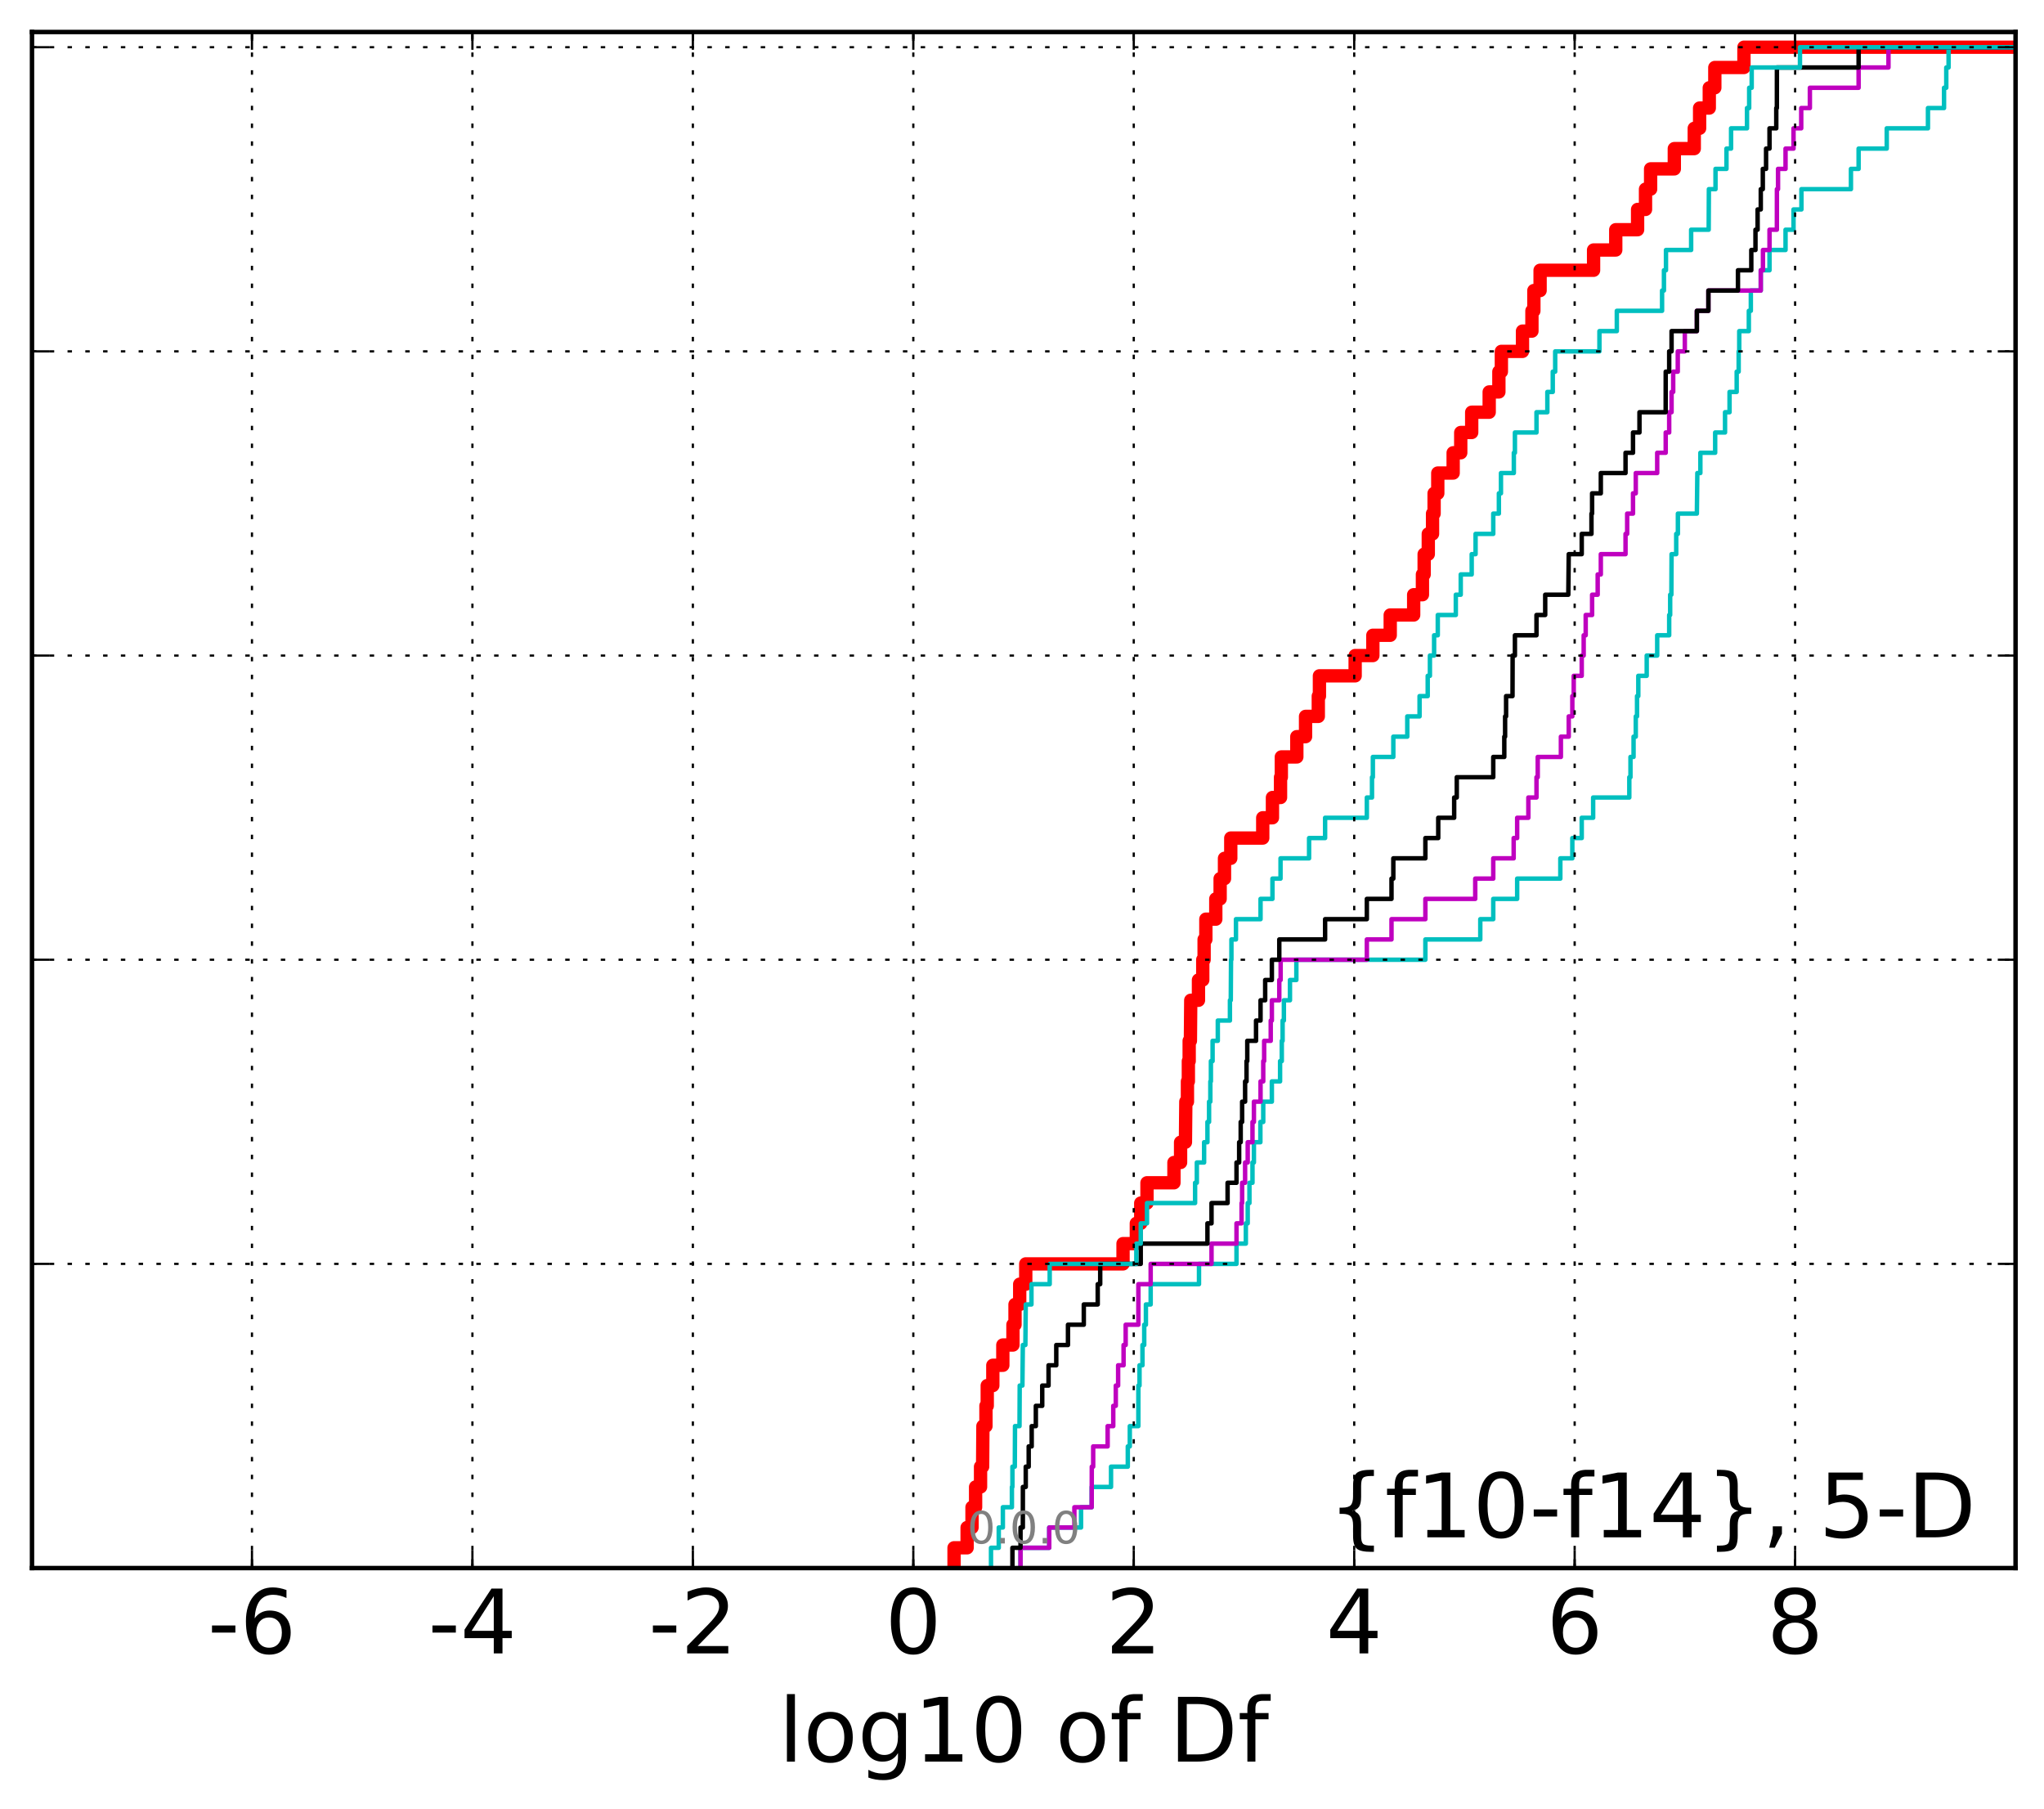 <?xml version="1.0" encoding="utf-8" standalone="no"?>
<!DOCTYPE svg PUBLIC "-//W3C//DTD SVG 1.1//EN"
  "http://www.w3.org/Graphics/SVG/1.1/DTD/svg11.dtd">
<!-- Created with matplotlib (http://matplotlib.org/) -->
<svg height="407pt" version="1.1" viewBox="0 0 460 407" width="460pt" xmlns="http://www.w3.org/2000/svg" xmlns:xlink="http://www.w3.org/1999/xlink">
 <defs>
  <style type="text/css">
*{stroke-linecap:butt;stroke-linejoin:round;stroke-miterlimit:100000;}
  </style>
 </defs>
 <g id="figure_1">
  <g id="patch_1">
   <path d="M 0 407.712 
L 460.8 407.712 
L 460.8 0 
L 0 0 
z
" style="fill:#ffffff;"/>
  </g>
  <g id="axes_1">
   <g id="patch_2">
    <path d="M 7.2 352.8 
L 453.6 352.8 
L 453.6 7.2 
L 7.2 7.2 
z
" style="fill:#ffffff;"/>
   </g>
   <g id="line2d_1">
    <path clip-path="url(#p80d712061d)" d="M 214.707 352.8 
L 214.707 348.238 
L 217.648 348.238 
L 217.648 343.675 
L 218.75 343.675 
L 218.75 339.113 
L 219.557 339.113 
L 219.557 334.55 
L 220.671 334.55 
L 220.671 329.988 
L 221.138 329.988 
L 221.204 320.863 
L 221.887 320.863 
L 221.887 316.301 
L 222.178 316.301 
L 222.178 311.739 
L 223.435 311.739 
L 223.435 307.176 
L 225.687 307.176 
L 225.687 302.614 
L 227.963 302.614 
L 227.963 298.051 
L 228.428 298.051 
L 228.428 293.489 
L 229.483 293.489 
L 229.483 288.927 
L 230.844 288.927 
L 230.844 284.364 
L 252.737 284.364 
L 252.737 279.802 
L 255.731 279.802 
L 255.731 275.24 
L 256.722 275.24 
L 256.722 270.677 
L 258.128 270.677 
L 258.128 266.115 
L 264.195 266.115 
L 264.195 261.552 
L 265.688 261.552 
L 265.688 256.99 
L 266.781 256.99 
L 266.869 247.865 
L 267.233 247.865 
L 267.233 243.303 
L 267.438 243.303 
L 267.438 238.741 
L 267.622 238.741 
L 267.622 234.178 
L 267.899 234.178 
L 267.977 225.053 
L 269.714 225.053 
L 269.714 220.491 
L 270.68 220.491 
L 270.68 215.929 
L 270.984 215.929 
L 270.984 211.366 
L 271.378 211.366 
L 271.378 206.804 
L 273.612 206.804 
L 273.612 202.242 
L 274.589 202.242 
L 274.589 197.679 
L 275.571 197.679 
L 275.571 193.117 
L 276.985 193.117 
L 276.985 188.554 
L 284.179 188.554 
L 284.179 183.992 
L 286.364 183.992 
L 286.364 179.43 
L 288.183 179.43 
L 288.183 174.867 
L 288.361 174.867 
L 288.361 170.305 
L 291.849 170.305 
L 291.849 165.743 
L 293.813 165.743 
L 293.813 161.18 
L 296.682 161.18 
L 296.682 156.618 
L 296.936 156.618 
L 296.936 152.055 
L 304.975 152.055 
L 304.975 147.493 
L 308.961 147.493 
L 308.961 142.931 
L 312.869 142.931 
L 312.869 138.368 
L 318.145 138.368 
L 318.145 133.806 
L 320.117 133.806 
L 320.117 129.244 
L 320.504 129.244 
L 320.504 124.681 
L 321.434 124.681 
L 321.434 120.119 
L 322.392 120.119 
L 322.392 115.556 
L 322.744 115.556 
L 322.744 110.994 
L 323.571 110.994 
L 323.571 106.432 
L 327.031 106.432 
L 327.031 101.869 
L 328.738 101.869 
L 328.738 97.307 
L 331.205 97.307 
L 331.205 92.745 
L 335.141 92.745 
L 335.141 88.182 
L 337.321 88.182 
L 337.321 83.62 
L 337.883 83.62 
L 337.883 79.057 
L 342.635 79.057 
L 342.635 74.495 
L 344.761 74.495 
L 344.761 69.933 
L 345.196 69.933 
L 345.196 65.37 
L 346.597 65.37 
L 346.597 60.808 
L 358.633 60.808 
L 358.633 56.246 
L 363.623 56.246 
L 363.623 51.683 
L 368.539 51.683 
L 368.539 47.121 
L 370.32 47.121 
L 370.32 42.558 
L 371.469 42.558 
L 371.469 37.996 
L 376.803 37.996 
L 376.803 33.434 
L 381.291 33.434 
L 381.291 28.871 
L 382.495 28.871 
L 382.495 24.309 
L 384.672 24.309 
L 384.672 19.747 
L 385.919 19.747 
L 385.919 15.184 
L 392.471 15.184 
L 392.471 10.622 
L 392.471 10.622 
L 453.6 10.622 
L 453.6 10.622 
" style="fill:none;stroke:#ff0000;stroke-linecap:square;stroke-width:3.0;"/>
   </g>
   <g id="line2d_2">
    <path clip-path="url(#p80d712061d)" d="M 229.669 352.8 
L 229.669 348.238 
L 236.126 348.238 
L 236.126 343.675 
L 243.29 343.675 
L 243.29 339.113 
L 245.684 339.113 
L 245.684 334.55 
L 250.035 334.55 
L 250.035 329.988 
L 253.81 329.988 
L 253.81 325.426 
L 254.259 325.426 
L 254.259 320.863 
L 256.187 320.863 
L 256.191 311.739 
L 256.449 311.739 
L 256.449 307.176 
L 257.112 307.176 
L 257.112 302.614 
L 257.507 302.614 
L 257.507 298.051 
L 257.885 298.051 
L 257.885 293.489 
L 258.958 293.489 
L 258.958 288.927 
L 269.833 288.927 
L 269.833 284.364 
L 278.272 284.364 
L 278.272 279.802 
L 280.377 279.802 
L 280.377 275.24 
L 280.795 275.24 
L 280.795 270.677 
L 281.187 270.677 
L 281.187 266.115 
L 281.871 266.115 
L 281.871 261.552 
L 282.191 261.552 
L 282.191 256.99 
L 283.649 256.99 
L 283.649 252.428 
L 284.292 252.428 
L 284.292 247.865 
L 286.231 247.865 
L 286.231 243.303 
L 288.081 243.303 
L 288.081 238.741 
L 288.467 238.741 
L 288.467 234.178 
L 288.651 234.178 
L 288.651 229.616 
L 288.937 229.616 
L 288.937 225.053 
L 290.307 225.053 
L 290.307 220.491 
L 291.745 220.491 
L 291.745 215.929 
L 320.779 215.929 
L 320.779 211.366 
L 333.138 211.366 
L 333.138 206.804 
L 336.057 206.804 
L 336.057 202.242 
L 341.435 202.242 
L 341.435 197.679 
L 351.151 197.679 
L 351.151 193.117 
L 353.852 193.117 
L 353.852 188.554 
L 355.968 188.554 
L 355.968 183.992 
L 358.536 183.992 
L 358.536 179.43 
L 366.674 179.43 
L 366.674 174.867 
L 366.938 174.867 
L 366.938 170.305 
L 367.633 170.305 
L 367.633 165.743 
L 368.129 165.743 
L 368.129 161.18 
L 368.412 161.18 
L 368.412 156.618 
L 368.699 156.618 
L 368.699 152.055 
L 370.59 152.055 
L 370.59 147.493 
L 372.951 147.493 
L 372.951 142.931 
L 375.648 142.931 
L 375.648 138.368 
L 375.87 138.368 
L 375.87 133.806 
L 376.14 133.806 
L 376.185 124.681 
L 377.229 124.681 
L 377.229 120.119 
L 377.606 120.119 
L 377.606 115.556 
L 381.878 115.556 
L 381.983 106.432 
L 382.667 106.432 
L 382.667 101.869 
L 385.996 101.869 
L 385.996 97.307 
L 388.216 97.307 
L 388.216 92.745 
L 389.233 92.745 
L 389.233 88.182 
L 390.84 88.182 
L 390.84 83.62 
L 391.285 83.62 
L 391.285 79.057 
L 391.415 79.057 
L 391.415 74.495 
L 393.572 74.495 
L 393.572 69.933 
L 394.024 69.933 
L 394.024 65.37 
L 396.261 65.37 
L 396.261 60.808 
L 398.226 60.808 
L 398.226 56.246 
L 401.834 56.246 
L 401.834 51.683 
L 403.631 51.683 
L 403.631 47.121 
L 405.411 47.121 
L 405.411 42.558 
L 416.552 42.558 
L 416.552 37.996 
L 418.279 37.996 
L 418.279 33.434 
L 424.61 33.434 
L 424.61 28.871 
L 433.885 28.871 
L 433.885 24.309 
L 437.504 24.309 
L 437.504 19.747 
L 438.007 19.747 
L 438.007 15.184 
L 438.526 15.184 
L 438.526 10.622 
L 438.526 10.622 
L 453.6 10.622 
L 453.6 10.622 
" style="fill:none;stroke:#00bfbf;stroke-linecap:square;"/>
   </g>
   <g id="line2d_3">
    <path clip-path="url(#p80d712061d)" d="M 229.669 352.8 
L 229.669 348.238 
L 236.126 348.238 
L 236.126 343.675 
L 241.788 343.675 
L 241.788 339.113 
L 245.684 339.113 
L 245.705 329.988 
L 246.02 329.988 
L 246.02 325.426 
L 249.273 325.426 
L 249.273 320.863 
L 250.538 320.863 
L 250.538 316.301 
L 251.108 316.301 
L 251.108 311.739 
L 251.634 311.739 
L 251.634 307.176 
L 252.859 307.176 
L 252.859 302.614 
L 253.332 302.614 
L 253.332 298.051 
L 256.187 298.051 
L 256.191 288.927 
L 258.958 288.927 
L 258.958 284.364 
L 272.653 284.364 
L 272.653 279.802 
L 278.272 279.802 
L 278.272 275.24 
L 279.414 275.24 
L 279.414 270.677 
L 279.54 270.677 
L 279.54 266.115 
L 280.21 266.115 
L 280.21 261.552 
L 280.795 261.552 
L 280.795 256.99 
L 281.871 256.99 
L 281.871 252.428 
L 282.191 252.428 
L 282.191 247.865 
L 283.684 247.865 
L 283.684 243.303 
L 284.292 243.303 
L 284.292 238.741 
L 284.495 238.741 
L 284.495 234.178 
L 285.977 234.178 
L 285.977 229.616 
L 286.231 229.616 
L 286.231 225.053 
L 287.902 225.053 
L 287.902 220.491 
L 288.207 220.491 
L 288.207 215.929 
L 307.605 215.929 
L 307.605 211.366 
L 313.157 211.366 
L 313.157 206.804 
L 320.779 206.804 
L 320.779 202.242 
L 332.001 202.242 
L 332.001 197.679 
L 336.057 197.679 
L 336.057 193.117 
L 340.65 193.117 
L 340.65 188.554 
L 341.435 188.554 
L 341.435 183.992 
L 343.955 183.992 
L 343.955 179.43 
L 345.784 179.43 
L 345.784 174.867 
L 346.065 174.867 
L 346.065 170.305 
L 351.276 170.305 
L 351.276 165.743 
L 353.043 165.743 
L 353.043 161.18 
L 353.852 161.18 
L 353.852 156.618 
L 354.167 156.618 
L 354.167 152.055 
L 355.968 152.055 
L 355.968 147.493 
L 356.406 147.493 
L 356.406 142.931 
L 356.86 142.931 
L 356.86 138.368 
L 358.301 138.368 
L 358.301 133.806 
L 359.557 133.806 
L 359.557 129.244 
L 360.263 129.244 
L 360.263 124.681 
L 365.825 124.681 
L 365.825 120.119 
L 366.192 120.119 
L 366.192 115.556 
L 367.508 115.556 
L 367.508 110.994 
L 368.129 110.994 
L 368.129 106.432 
L 372.951 106.432 
L 372.951 101.869 
L 374.867 101.869 
L 374.867 97.307 
L 375.648 97.307 
L 375.648 92.745 
L 376.185 92.745 
L 376.185 88.182 
L 376.552 88.182 
L 376.552 83.62 
L 377.581 83.62 
L 377.581 79.057 
L 379.166 79.057 
L 379.166 74.495 
L 381.878 74.495 
L 381.878 69.933 
L 384.472 69.933 
L 384.472 65.37 
L 396.261 65.37 
L 396.261 60.808 
L 396.75 60.808 
L 396.75 56.246 
L 398.226 56.246 
L 398.226 51.683 
L 399.883 51.683 
L 399.891 42.558 
L 400.145 42.558 
L 400.145 37.996 
L 401.834 37.996 
L 401.834 33.434 
L 403.631 33.434 
L 403.631 28.871 
L 405.364 28.871 
L 405.364 24.309 
L 407.311 24.309 
L 407.311 19.747 
L 418.279 19.747 
L 418.279 15.184 
L 424.998 15.184 
L 424.998 10.622 
L 424.998 10.622 
L 453.6 10.622 
L 453.6 10.622 
" style="fill:none;stroke:#bf00bf;stroke-linecap:square;"/>
   </g>
   <g id="line2d_4">
    <path clip-path="url(#p80d712061d)" d="M 227.844 352.8 
L 227.844 348.238 
L 229.669 348.238 
L 229.669 343.675 
L 230.188 343.675 
L 230.2 334.55 
L 230.844 334.55 
L 230.844 329.988 
L 231.507 329.988 
L 231.507 325.426 
L 232.183 325.426 
L 232.183 320.863 
L 233.114 320.863 
L 233.114 316.301 
L 234.554 316.301 
L 234.554 311.739 
L 235.974 311.739 
L 235.974 307.176 
L 237.713 307.176 
L 237.713 302.614 
L 240.346 302.614 
L 240.346 298.051 
L 243.907 298.051 
L 243.907 293.489 
L 247.041 293.489 
L 247.041 288.927 
L 247.601 288.927 
L 247.601 284.364 
L 256.722 284.364 
L 256.722 279.802 
L 271.732 279.802 
L 271.732 275.24 
L 272.653 275.24 
L 272.653 270.677 
L 276.267 270.677 
L 276.267 266.115 
L 278.272 266.115 
L 278.272 261.552 
L 278.869 261.552 
L 278.869 256.99 
L 279.217 256.99 
L 279.217 252.428 
L 279.54 252.428 
L 279.54 247.865 
L 280.21 247.865 
L 280.21 243.303 
L 280.531 243.303 
L 280.531 238.741 
L 280.698 238.741 
L 280.698 234.178 
L 282.67 234.178 
L 282.67 229.616 
L 283.684 229.616 
L 283.684 225.053 
L 284.726 225.053 
L 284.726 220.491 
L 286.231 220.491 
L 286.231 215.929 
L 287.902 215.929 
L 287.902 211.366 
L 298.213 211.366 
L 298.213 206.804 
L 307.605 206.804 
L 307.605 202.242 
L 313.157 202.242 
L 313.157 197.679 
L 313.566 197.679 
L 313.566 193.117 
L 320.779 193.117 
L 320.779 188.554 
L 323.674 188.554 
L 323.674 183.992 
L 327.259 183.992 
L 327.259 179.43 
L 327.844 179.43 
L 327.844 174.867 
L 336.057 174.867 
L 336.057 170.305 
L 338.539 170.305 
L 338.539 165.743 
L 338.722 165.743 
L 338.722 161.18 
L 338.943 161.18 
L 338.943 156.618 
L 340.389 156.618 
L 340.416 147.493 
L 340.93 147.493 
L 340.93 142.931 
L 345.784 142.931 
L 345.784 138.368 
L 347.748 138.368 
L 347.748 133.806 
L 352.945 133.806 
L 353.043 124.681 
L 355.968 124.681 
L 355.968 120.119 
L 358.158 120.119 
L 358.158 115.556 
L 358.301 115.556 
L 358.301 110.994 
L 360.263 110.994 
L 360.263 106.432 
L 365.825 106.432 
L 365.825 101.869 
L 367.508 101.869 
L 367.508 97.307 
L 368.962 97.307 
L 368.962 92.745 
L 374.857 92.745 
L 374.867 83.62 
L 375.648 83.62 
L 375.648 79.057 
L 376.185 79.057 
L 376.185 74.495 
L 381.878 74.495 
L 381.878 69.933 
L 384.472 69.933 
L 384.472 65.37 
L 391.124 65.37 
L 391.124 60.808 
L 394.127 60.808 
L 394.127 56.246 
L 395.068 56.246 
L 395.068 51.683 
L 395.548 51.683 
L 395.548 47.121 
L 396.261 47.121 
L 396.261 42.558 
L 396.719 42.558 
L 396.719 37.996 
L 397.451 37.996 
L 397.451 33.434 
L 398.226 33.434 
L 398.226 28.871 
L 399.747 28.871 
L 399.747 24.309 
L 399.883 24.309 
L 399.891 15.184 
L 418.279 15.184 
L 418.279 10.622 
L 418.279 10.622 
L 453.6 10.622 
L 453.6 10.622 
" style="fill:none;stroke:#000000;stroke-linecap:square;"/>
   </g>
   <g id="line2d_5">
    <path clip-path="url(#p80d712061d)" d="M 223.023 352.8 
L 223.023 348.238 
L 224.769 348.238 
L 224.769 343.675 
L 225.693 343.675 
L 225.693 339.113 
L 227.729 339.113 
L 227.729 334.55 
L 227.844 334.55 
L 227.844 329.988 
L 228.382 329.988 
L 228.428 320.863 
L 229.44 320.863 
L 229.483 311.739 
L 230.092 311.739 
L 230.188 302.614 
L 230.76 302.614 
L 230.844 293.489 
L 232.128 293.489 
L 232.128 288.927 
L 236.234 288.927 
L 236.234 284.364 
L 255.731 284.364 
L 255.731 279.802 
L 256.722 279.802 
L 256.722 275.24 
L 258.128 275.24 
L 258.128 270.677 
L 268.954 270.677 
L 268.954 266.115 
L 269.346 266.115 
L 269.346 261.552 
L 270.984 261.552 
L 270.984 256.99 
L 271.732 256.99 
L 271.732 252.428 
L 272.098 252.428 
L 272.098 247.865 
L 272.387 247.865 
L 272.387 243.303 
L 272.512 243.303 
L 272.512 238.741 
L 272.893 238.741 
L 272.893 234.178 
L 274.065 234.178 
L 274.065 229.616 
L 276.793 229.616 
L 276.793 225.053 
L 276.985 225.053 
L 277.04 215.929 
L 277.131 215.929 
L 277.131 211.366 
L 278.151 211.366 
L 278.151 206.804 
L 283.684 206.804 
L 283.684 202.242 
L 286.364 202.242 
L 286.364 197.679 
L 288.183 197.679 
L 288.183 193.117 
L 294.606 193.117 
L 294.606 188.554 
L 298.213 188.554 
L 298.213 183.992 
L 307.605 183.992 
L 307.605 179.43 
L 308.768 179.43 
L 308.768 174.867 
L 308.961 174.867 
L 308.961 170.305 
L 313.566 170.305 
L 313.566 165.743 
L 316.706 165.743 
L 316.706 161.18 
L 319.472 161.18 
L 319.472 156.618 
L 321.306 156.618 
L 321.306 152.055 
L 321.802 152.055 
L 321.802 147.493 
L 322.744 147.493 
L 322.744 142.931 
L 323.571 142.931 
L 323.571 138.368 
L 327.63 138.368 
L 327.63 133.806 
L 328.738 133.806 
L 328.738 129.244 
L 331.205 129.244 
L 331.205 124.681 
L 332.077 124.681 
L 332.077 120.119 
L 336.057 120.119 
L 336.057 115.556 
L 337.321 115.556 
L 337.321 110.994 
L 337.79 110.994 
L 337.79 106.432 
L 340.687 106.432 
L 340.687 101.869 
L 340.93 101.869 
L 340.93 97.307 
L 345.784 97.307 
L 345.784 92.745 
L 348.23 92.745 
L 348.23 88.182 
L 349.448 88.182 
L 349.448 83.62 
L 349.994 83.62 
L 349.994 79.057 
L 359.951 79.057 
L 359.951 74.495 
L 363.864 74.495 
L 363.864 69.933 
L 374.048 69.933 
L 374.048 65.37 
L 374.467 65.37 
L 374.467 60.808 
L 374.926 60.808 
L 374.926 56.246 
L 380.589 56.246 
L 380.589 51.683 
L 384.538 51.683 
L 384.581 42.558 
L 386.074 42.558 
L 386.074 37.996 
L 388.542 37.996 
L 388.542 33.434 
L 389.576 33.434 
L 389.576 28.871 
L 393.16 28.871 
L 393.16 24.309 
L 393.65 24.309 
L 393.65 19.747 
L 394.217 19.747 
L 394.217 15.184 
L 405.08 15.184 
L 405.08 10.622 
L 405.08 10.622 
L 453.6 10.622 
L 453.6 10.622 
" style="fill:none;stroke:#00bfbf;stroke-linecap:square;"/>
   </g>
   <g id="patch_3">
    <path d="M 7.2 7.2 
L 453.6 7.2 
" style="fill:none;stroke:#000000;stroke-linecap:square;stroke-linejoin:miter;"/>
   </g>
   <g id="patch_4">
    <path d="M 453.6 352.8 
L 453.6 7.2 
" style="fill:none;stroke:#000000;stroke-linecap:square;stroke-linejoin:miter;"/>
   </g>
   <g id="patch_5">
    <path d="M 7.2 352.8 
L 453.6 352.8 
" style="fill:none;stroke:#000000;stroke-linecap:square;stroke-linejoin:miter;"/>
   </g>
   <g id="patch_6">
    <path d="M 7.2 352.8 
L 7.2 7.2 
" style="fill:none;stroke:#000000;stroke-linecap:square;stroke-linejoin:miter;"/>
   </g>
   <g id="matplotlib.axis_1">
    <g id="xtick_1"/>
    <g id="xtick_2">
     <g id="line2d_6">
      <path clip-path="url(#p80d712061d)" d="M 56.705 352.8 
L 56.705 7.2 
" style="fill:none;stroke:#000000;stroke-dasharray:1,3;stroke-dashoffset:0.0;stroke-width:0.5;"/>
     </g>
     <g id="line2d_7">
      <defs>
       <path d="M 0 0 
L 0 -4 
" id="mfaee2ceaa5" style="stroke:#000000;stroke-width:0.5;"/>
      </defs>
      <g>
       <use style="stroke:#000000;stroke-width:0.5;" x="56.705" xlink:href="#mfaee2ceaa5" y="352.8"/>
      </g>
     </g>
     <g id="line2d_8">
      <defs>
       <path d="M 0 0 
L 0 4 
" id="m890dabb0db" style="stroke:#000000;stroke-width:0.5;"/>
      </defs>
      <g>
       <use style="stroke:#000000;stroke-width:0.5;" x="56.705" xlink:href="#m890dabb0db" y="7.2"/>
      </g>
     </g>
     <g id="text_1">
      <!-- -6 -->
      <defs>
       <path d="M 33.016 40.375 
Q 26.375 40.375 22.484 35.828 
Q 18.609 31.297 18.609 23.391 
Q 18.609 15.531 22.484 10.953 
Q 26.375 6.391 33.016 6.391 
Q 39.656 6.391 43.531 10.953 
Q 47.406 15.531 47.406 23.391 
Q 47.406 31.297 43.531 35.828 
Q 39.656 40.375 33.016 40.375 
M 52.594 71.297 
L 52.594 62.312 
Q 48.875 64.062 45.094 64.984 
Q 41.312 65.922 37.594 65.922 
Q 27.828 65.922 22.672 59.328 
Q 17.531 52.734 16.797 39.406 
Q 19.672 43.656 24.016 45.922 
Q 28.375 48.188 33.594 48.188 
Q 44.578 48.188 50.953 41.516 
Q 57.328 34.859 57.328 23.391 
Q 57.328 12.156 50.688 5.359 
Q 44.047 -1.422 33.016 -1.422 
Q 20.359 -1.422 13.672 8.266 
Q 6.984 17.969 6.984 36.375 
Q 6.984 53.656 15.188 63.938 
Q 23.391 74.219 37.203 74.219 
Q 40.922 74.219 44.703 73.484 
Q 48.484 72.75 52.594 71.297 
" id="BitstreamVeraSans-Roman-36"/>
       <path d="M 4.891 31.391 
L 31.203 31.391 
L 31.203 23.391 
L 4.891 23.391 
z
" id="BitstreamVeraSans-Roman-2d"/>
      </defs>
      <g transform="translate(46.734 371.997)scale(0.2 -0.2)">
       <use xlink:href="#BitstreamVeraSans-Roman-2d"/>
       <use x="36.084" xlink:href="#BitstreamVeraSans-Roman-36"/>
      </g>
     </g>
    </g>
    <g id="xtick_3">
     <g id="line2d_9">
      <path clip-path="url(#p80d712061d)" d="M 106.317 352.8 
L 106.317 7.2 
" style="fill:none;stroke:#000000;stroke-dasharray:1,3;stroke-dashoffset:0.0;stroke-width:0.5;"/>
     </g>
     <g id="line2d_10">
      <g>
       <use style="stroke:#000000;stroke-width:0.5;" x="106.317" xlink:href="#mfaee2ceaa5" y="352.8"/>
      </g>
     </g>
     <g id="line2d_11">
      <g>
       <use style="stroke:#000000;stroke-width:0.5;" x="106.317" xlink:href="#m890dabb0db" y="7.2"/>
      </g>
     </g>
     <g id="text_2">
      <!-- -4 -->
      <defs>
       <path d="M 37.797 64.312 
L 12.891 25.391 
L 37.797 25.391 
z
M 35.203 72.906 
L 47.609 72.906 
L 47.609 25.391 
L 58.016 25.391 
L 58.016 17.188 
L 47.609 17.188 
L 47.609 0 
L 37.797 0 
L 37.797 17.188 
L 4.891 17.188 
L 4.891 26.703 
z
" id="BitstreamVeraSans-Roman-34"/>
      </defs>
      <g transform="translate(96.346 371.997)scale(0.2 -0.2)">
       <use xlink:href="#BitstreamVeraSans-Roman-2d"/>
       <use x="36.084" xlink:href="#BitstreamVeraSans-Roman-34"/>
      </g>
     </g>
    </g>
    <g id="xtick_4">
     <g id="line2d_12">
      <path clip-path="url(#p80d712061d)" d="M 155.929 352.8 
L 155.929 7.2 
" style="fill:none;stroke:#000000;stroke-dasharray:1,3;stroke-dashoffset:0.0;stroke-width:0.5;"/>
     </g>
     <g id="line2d_13">
      <g>
       <use style="stroke:#000000;stroke-width:0.5;" x="155.929" xlink:href="#mfaee2ceaa5" y="352.8"/>
      </g>
     </g>
     <g id="line2d_14">
      <g>
       <use style="stroke:#000000;stroke-width:0.5;" x="155.929" xlink:href="#m890dabb0db" y="7.2"/>
      </g>
     </g>
     <g id="text_3">
      <!-- -2 -->
      <defs>
       <path d="M 19.188 8.297 
L 53.609 8.297 
L 53.609 0 
L 7.328 0 
L 7.328 8.297 
Q 12.938 14.109 22.625 23.891 
Q 32.328 33.688 34.812 36.531 
Q 39.547 41.844 41.422 45.531 
Q 43.312 49.219 43.312 52.781 
Q 43.312 58.594 39.234 62.25 
Q 35.156 65.922 28.609 65.922 
Q 23.969 65.922 18.812 64.312 
Q 13.672 62.703 7.812 59.422 
L 7.812 69.391 
Q 13.766 71.781 18.938 73 
Q 24.125 74.219 28.422 74.219 
Q 39.75 74.219 46.484 68.547 
Q 53.219 62.891 53.219 53.422 
Q 53.219 48.922 51.531 44.891 
Q 49.859 40.875 45.406 35.406 
Q 44.188 33.984 37.641 27.219 
Q 31.109 20.453 19.188 8.297 
" id="BitstreamVeraSans-Roman-32"/>
      </defs>
      <g transform="translate(145.958 371.997)scale(0.2 -0.2)">
       <use xlink:href="#BitstreamVeraSans-Roman-2d"/>
       <use x="36.084" xlink:href="#BitstreamVeraSans-Roman-32"/>
      </g>
     </g>
    </g>
    <g id="xtick_5">
     <g id="line2d_15">
      <path clip-path="url(#p80d712061d)" d="M 205.54 352.8 
L 205.54 7.2 
" style="fill:none;stroke:#000000;stroke-dasharray:1,3;stroke-dashoffset:0.0;stroke-width:0.5;"/>
     </g>
     <g id="line2d_16">
      <g>
       <use style="stroke:#000000;stroke-width:0.5;" x="205.54" xlink:href="#mfaee2ceaa5" y="352.8"/>
      </g>
     </g>
     <g id="line2d_17">
      <g>
       <use style="stroke:#000000;stroke-width:0.5;" x="205.54" xlink:href="#m890dabb0db" y="7.2"/>
      </g>
     </g>
     <g id="text_4">
      <!-- 0 -->
      <defs>
       <path d="M 31.781 66.406 
Q 24.172 66.406 20.328 58.906 
Q 16.5 51.422 16.5 36.375 
Q 16.5 21.391 20.328 13.891 
Q 24.172 6.391 31.781 6.391 
Q 39.453 6.391 43.281 13.891 
Q 47.125 21.391 47.125 36.375 
Q 47.125 51.422 43.281 58.906 
Q 39.453 66.406 31.781 66.406 
M 31.781 74.219 
Q 44.047 74.219 50.516 64.516 
Q 56.984 54.828 56.984 36.375 
Q 56.984 17.969 50.516 8.266 
Q 44.047 -1.422 31.781 -1.422 
Q 19.531 -1.422 13.062 8.266 
Q 6.594 17.969 6.594 36.375 
Q 6.594 54.828 13.062 64.516 
Q 19.531 74.219 31.781 74.219 
" id="BitstreamVeraSans-Roman-30"/>
      </defs>
      <g transform="translate(199.178 371.997)scale(0.2 -0.2)">
       <use xlink:href="#BitstreamVeraSans-Roman-30"/>
      </g>
     </g>
    </g>
    <g id="xtick_6">
     <g id="line2d_18">
      <path clip-path="url(#p80d712061d)" d="M 255.152 352.8 
L 255.152 7.2 
" style="fill:none;stroke:#000000;stroke-dasharray:1,3;stroke-dashoffset:0.0;stroke-width:0.5;"/>
     </g>
     <g id="line2d_19">
      <g>
       <use style="stroke:#000000;stroke-width:0.5;" x="255.152" xlink:href="#mfaee2ceaa5" y="352.8"/>
      </g>
     </g>
     <g id="line2d_20">
      <g>
       <use style="stroke:#000000;stroke-width:0.5;" x="255.152" xlink:href="#m890dabb0db" y="7.2"/>
      </g>
     </g>
     <g id="text_5">
      <!-- 2 -->
      <g transform="translate(248.79 371.997)scale(0.2 -0.2)">
       <use xlink:href="#BitstreamVeraSans-Roman-32"/>
      </g>
     </g>
    </g>
    <g id="xtick_7">
     <g id="line2d_21">
      <path clip-path="url(#p80d712061d)" d="M 304.764 352.8 
L 304.764 7.2 
" style="fill:none;stroke:#000000;stroke-dasharray:1,3;stroke-dashoffset:0.0;stroke-width:0.5;"/>
     </g>
     <g id="line2d_22">
      <g>
       <use style="stroke:#000000;stroke-width:0.5;" x="304.764" xlink:href="#mfaee2ceaa5" y="352.8"/>
      </g>
     </g>
     <g id="line2d_23">
      <g>
       <use style="stroke:#000000;stroke-width:0.5;" x="304.764" xlink:href="#m890dabb0db" y="7.2"/>
      </g>
     </g>
     <g id="text_6">
      <!-- 4 -->
      <g transform="translate(298.402 371.997)scale(0.2 -0.2)">
       <use xlink:href="#BitstreamVeraSans-Roman-34"/>
      </g>
     </g>
    </g>
    <g id="xtick_8">
     <g id="line2d_24">
      <path clip-path="url(#p80d712061d)" d="M 354.376 352.8 
L 354.376 7.2 
" style="fill:none;stroke:#000000;stroke-dasharray:1,3;stroke-dashoffset:0.0;stroke-width:0.5;"/>
     </g>
     <g id="line2d_25">
      <g>
       <use style="stroke:#000000;stroke-width:0.5;" x="354.376" xlink:href="#mfaee2ceaa5" y="352.8"/>
      </g>
     </g>
     <g id="line2d_26">
      <g>
       <use style="stroke:#000000;stroke-width:0.5;" x="354.376" xlink:href="#m890dabb0db" y="7.2"/>
      </g>
     </g>
     <g id="text_7">
      <!-- 6 -->
      <g transform="translate(348.014 371.997)scale(0.2 -0.2)">
       <use xlink:href="#BitstreamVeraSans-Roman-36"/>
      </g>
     </g>
    </g>
    <g id="xtick_9">
     <g id="line2d_27">
      <path clip-path="url(#p80d712061d)" d="M 403.988 352.8 
L 403.988 7.2 
" style="fill:none;stroke:#000000;stroke-dasharray:1,3;stroke-dashoffset:0.0;stroke-width:0.5;"/>
     </g>
     <g id="line2d_28">
      <g>
       <use style="stroke:#000000;stroke-width:0.5;" x="403.988" xlink:href="#mfaee2ceaa5" y="352.8"/>
      </g>
     </g>
     <g id="line2d_29">
      <g>
       <use style="stroke:#000000;stroke-width:0.5;" x="403.988" xlink:href="#m890dabb0db" y="7.2"/>
      </g>
     </g>
     <g id="text_8">
      <!-- 8 -->
      <defs>
       <path d="M 31.781 34.625 
Q 24.75 34.625 20.719 30.859 
Q 16.703 27.094 16.703 20.516 
Q 16.703 13.922 20.719 10.156 
Q 24.75 6.391 31.781 6.391 
Q 38.812 6.391 42.859 10.172 
Q 46.922 13.969 46.922 20.516 
Q 46.922 27.094 42.891 30.859 
Q 38.875 34.625 31.781 34.625 
M 21.922 38.812 
Q 15.578 40.375 12.031 44.719 
Q 8.5 49.078 8.5 55.328 
Q 8.5 64.062 14.719 69.141 
Q 20.953 74.219 31.781 74.219 
Q 42.672 74.219 48.875 69.141 
Q 55.078 64.062 55.078 55.328 
Q 55.078 49.078 51.531 44.719 
Q 48 40.375 41.703 38.812 
Q 48.828 37.156 52.797 32.312 
Q 56.781 27.484 56.781 20.516 
Q 56.781 9.906 50.312 4.234 
Q 43.844 -1.422 31.781 -1.422 
Q 19.734 -1.422 13.25 4.234 
Q 6.781 9.906 6.781 20.516 
Q 6.781 27.484 10.781 32.312 
Q 14.797 37.156 21.922 38.812 
M 18.312 54.391 
Q 18.312 48.734 21.844 45.562 
Q 25.391 42.391 31.781 42.391 
Q 38.141 42.391 41.719 45.562 
Q 45.312 48.734 45.312 54.391 
Q 45.312 60.062 41.719 63.234 
Q 38.141 66.406 31.781 66.406 
Q 25.391 66.406 21.844 63.234 
Q 18.312 60.062 18.312 54.391 
" id="BitstreamVeraSans-Roman-38"/>
      </defs>
      <g transform="translate(397.626 371.997)scale(0.2 -0.2)">
       <use xlink:href="#BitstreamVeraSans-Roman-38"/>
      </g>
     </g>
    </g>
    <g id="xtick_10">
     <g id="line2d_30">
      <path clip-path="url(#p80d712061d)" d="M 453.6 352.8 
L 453.6 7.2 
" style="fill:none;stroke:#000000;stroke-dasharray:1,3;stroke-dashoffset:0.0;stroke-width:0.5;"/>
     </g>
     <g id="line2d_31">
      <g>
       <use style="stroke:#000000;stroke-width:0.5;" x="453.6" xlink:href="#mfaee2ceaa5" y="352.8"/>
      </g>
     </g>
     <g id="line2d_32">
      <g>
       <use style="stroke:#000000;stroke-width:0.5;" x="453.6" xlink:href="#m890dabb0db" y="7.2"/>
      </g>
     </g>
    </g>
    <g id="xtick_11"/>
    <g id="xtick_12">
     <g id="line2d_33">
      <defs>
       <path d="M 0 0 
L 0 -2 
" id="md206b709b3" style="stroke:#000000;stroke-width:0.5;"/>
      </defs>
      <g>
       <use style="stroke:#000000;stroke-width:0.5;" x="56.705" xlink:href="#md206b709b3" y="352.8"/>
      </g>
     </g>
     <g id="line2d_34">
      <defs>
       <path d="M 0 0 
L 0 2 
" id="m9eedb8e9bd" style="stroke:#000000;stroke-width:0.5;"/>
      </defs>
      <g>
       <use style="stroke:#000000;stroke-width:0.5;" x="56.705" xlink:href="#m9eedb8e9bd" y="7.2"/>
      </g>
     </g>
    </g>
    <g id="xtick_13">
     <g id="line2d_35">
      <g>
       <use style="stroke:#000000;stroke-width:0.5;" x="106.317" xlink:href="#md206b709b3" y="352.8"/>
      </g>
     </g>
     <g id="line2d_36">
      <g>
       <use style="stroke:#000000;stroke-width:0.5;" x="106.317" xlink:href="#m9eedb8e9bd" y="7.2"/>
      </g>
     </g>
    </g>
    <g id="xtick_14">
     <g id="line2d_37">
      <g>
       <use style="stroke:#000000;stroke-width:0.5;" x="155.929" xlink:href="#md206b709b3" y="352.8"/>
      </g>
     </g>
     <g id="line2d_38">
      <g>
       <use style="stroke:#000000;stroke-width:0.5;" x="155.929" xlink:href="#m9eedb8e9bd" y="7.2"/>
      </g>
     </g>
    </g>
    <g id="xtick_15">
     <g id="line2d_39">
      <g>
       <use style="stroke:#000000;stroke-width:0.5;" x="205.54" xlink:href="#md206b709b3" y="352.8"/>
      </g>
     </g>
     <g id="line2d_40">
      <g>
       <use style="stroke:#000000;stroke-width:0.5;" x="205.54" xlink:href="#m9eedb8e9bd" y="7.2"/>
      </g>
     </g>
    </g>
    <g id="xtick_16">
     <g id="line2d_41">
      <g>
       <use style="stroke:#000000;stroke-width:0.5;" x="255.152" xlink:href="#md206b709b3" y="352.8"/>
      </g>
     </g>
     <g id="line2d_42">
      <g>
       <use style="stroke:#000000;stroke-width:0.5;" x="255.152" xlink:href="#m9eedb8e9bd" y="7.2"/>
      </g>
     </g>
    </g>
    <g id="xtick_17">
     <g id="line2d_43">
      <g>
       <use style="stroke:#000000;stroke-width:0.5;" x="304.764" xlink:href="#md206b709b3" y="352.8"/>
      </g>
     </g>
     <g id="line2d_44">
      <g>
       <use style="stroke:#000000;stroke-width:0.5;" x="304.764" xlink:href="#m9eedb8e9bd" y="7.2"/>
      </g>
     </g>
    </g>
    <g id="xtick_18">
     <g id="line2d_45">
      <g>
       <use style="stroke:#000000;stroke-width:0.5;" x="354.376" xlink:href="#md206b709b3" y="352.8"/>
      </g>
     </g>
     <g id="line2d_46">
      <g>
       <use style="stroke:#000000;stroke-width:0.5;" x="354.376" xlink:href="#m9eedb8e9bd" y="7.2"/>
      </g>
     </g>
    </g>
    <g id="xtick_19">
     <g id="line2d_47">
      <g>
       <use style="stroke:#000000;stroke-width:0.5;" x="403.988" xlink:href="#md206b709b3" y="352.8"/>
      </g>
     </g>
     <g id="line2d_48">
      <g>
       <use style="stroke:#000000;stroke-width:0.5;" x="403.988" xlink:href="#m9eedb8e9bd" y="7.2"/>
      </g>
     </g>
    </g>
    <g id="xtick_20">
     <g id="line2d_49">
      <g>
       <use style="stroke:#000000;stroke-width:0.5;" x="453.6" xlink:href="#md206b709b3" y="352.8"/>
      </g>
     </g>
     <g id="line2d_50">
      <g>
       <use style="stroke:#000000;stroke-width:0.5;" x="453.6" xlink:href="#m9eedb8e9bd" y="7.2"/>
      </g>
     </g>
    </g>
    <g id="text_9">
     <!-- log10 of Df -->
     <defs>
      <path id="BitstreamVeraSans-Roman-20"/>
      <path d="M 12.406 8.297 
L 28.516 8.297 
L 28.516 63.922 
L 10.984 60.406 
L 10.984 69.391 
L 28.422 72.906 
L 38.281 72.906 
L 38.281 8.297 
L 54.391 8.297 
L 54.391 0 
L 12.406 0 
z
" id="BitstreamVeraSans-Roman-31"/>
      <path d="M 30.609 48.391 
Q 23.391 48.391 19.188 42.75 
Q 14.984 37.109 14.984 27.297 
Q 14.984 17.484 19.156 11.844 
Q 23.344 6.203 30.609 6.203 
Q 37.797 6.203 41.984 11.859 
Q 46.188 17.531 46.188 27.297 
Q 46.188 37.016 41.984 42.703 
Q 37.797 48.391 30.609 48.391 
M 30.609 56 
Q 42.328 56 49.016 48.375 
Q 55.719 40.766 55.719 27.297 
Q 55.719 13.875 49.016 6.219 
Q 42.328 -1.422 30.609 -1.422 
Q 18.844 -1.422 12.172 6.219 
Q 5.516 13.875 5.516 27.297 
Q 5.516 40.766 12.172 48.375 
Q 18.844 56 30.609 56 
" id="BitstreamVeraSans-Roman-6f"/>
      <path d="M 9.422 75.984 
L 18.406 75.984 
L 18.406 0 
L 9.422 0 
z
" id="BitstreamVeraSans-Roman-6c"/>
      <path d="M 19.672 64.797 
L 19.672 8.109 
L 31.594 8.109 
Q 46.688 8.109 53.688 14.938 
Q 60.688 21.781 60.688 36.531 
Q 60.688 51.172 53.688 57.984 
Q 46.688 64.797 31.594 64.797 
z
M 9.812 72.906 
L 30.078 72.906 
Q 51.266 72.906 61.172 64.094 
Q 71.094 55.281 71.094 36.531 
Q 71.094 17.672 61.125 8.828 
Q 51.172 0 30.078 0 
L 9.812 0 
z
" id="BitstreamVeraSans-Roman-44"/>
      <path d="M 45.406 27.984 
Q 45.406 37.75 41.375 43.109 
Q 37.359 48.484 30.078 48.484 
Q 22.859 48.484 18.828 43.109 
Q 14.797 37.75 14.797 27.984 
Q 14.797 18.266 18.828 12.891 
Q 22.859 7.516 30.078 7.516 
Q 37.359 7.516 41.375 12.891 
Q 45.406 18.266 45.406 27.984 
M 54.391 6.781 
Q 54.391 -7.172 48.188 -13.984 
Q 42 -20.797 29.203 -20.797 
Q 24.469 -20.797 20.266 -20.094 
Q 16.062 -19.391 12.109 -17.922 
L 12.109 -9.188 
Q 16.062 -11.328 19.922 -12.344 
Q 23.781 -13.375 27.781 -13.375 
Q 36.625 -13.375 41.016 -8.766 
Q 45.406 -4.156 45.406 5.172 
L 45.406 9.625 
Q 42.625 4.781 38.281 2.391 
Q 33.938 0 27.875 0 
Q 17.828 0 11.672 7.656 
Q 5.516 15.328 5.516 27.984 
Q 5.516 40.672 11.672 48.328 
Q 17.828 56 27.875 56 
Q 33.938 56 38.281 53.609 
Q 42.625 51.219 45.406 46.391 
L 45.406 54.688 
L 54.391 54.688 
z
" id="BitstreamVeraSans-Roman-67"/>
      <path d="M 37.109 75.984 
L 37.109 68.5 
L 28.516 68.5 
Q 23.688 68.5 21.797 66.547 
Q 19.922 64.594 19.922 59.516 
L 19.922 54.688 
L 34.719 54.688 
L 34.719 47.703 
L 19.922 47.703 
L 19.922 0 
L 10.891 0 
L 10.891 47.703 
L 2.297 47.703 
L 2.297 54.688 
L 10.891 54.688 
L 10.891 58.5 
Q 10.891 67.625 15.141 71.797 
Q 19.391 75.984 28.609 75.984 
z
" id="BitstreamVeraSans-Roman-66"/>
     </defs>
     <g transform="translate(175.214 396.353)scale(0.2 -0.2)">
      <use xlink:href="#BitstreamVeraSans-Roman-6c"/>
      <use x="27.783" xlink:href="#BitstreamVeraSans-Roman-6f"/>
      <use x="88.965" xlink:href="#BitstreamVeraSans-Roman-67"/>
      <use x="152.441" xlink:href="#BitstreamVeraSans-Roman-31"/>
      <use x="216.064" xlink:href="#BitstreamVeraSans-Roman-30"/>
      <use x="279.688" xlink:href="#BitstreamVeraSans-Roman-20"/>
      <use x="311.475" xlink:href="#BitstreamVeraSans-Roman-6f"/>
      <use x="372.656" xlink:href="#BitstreamVeraSans-Roman-66"/>
      <use x="407.861" xlink:href="#BitstreamVeraSans-Roman-20"/>
      <use x="439.648" xlink:href="#BitstreamVeraSans-Roman-44"/>
      <use x="516.65" xlink:href="#BitstreamVeraSans-Roman-66"/>
     </g>
    </g>
   </g>
   <g id="matplotlib.axis_2">
    <g id="ytick_1">
     <g id="line2d_51">
      <path clip-path="url(#p80d712061d)" d="M 7.2 352.8 
L 453.6 352.8 
" style="fill:none;stroke:#000000;stroke-dasharray:1,3;stroke-dashoffset:0.0;stroke-width:0.5;"/>
     </g>
     <g id="line2d_52">
      <defs>
       <path d="M 0 0 
L 4 0 
" id="m333369a85a" style="stroke:#000000;stroke-width:0.5;"/>
      </defs>
      <g>
       <use style="stroke:#000000;stroke-width:0.5;" x="7.2" xlink:href="#m333369a85a" y="352.8"/>
      </g>
     </g>
     <g id="line2d_53">
      <defs>
       <path d="M 0 0 
L -4 0 
" id="m5a3214a20f" style="stroke:#000000;stroke-width:0.5;"/>
      </defs>
      <g>
       <use style="stroke:#000000;stroke-width:0.5;" x="453.6" xlink:href="#m5a3214a20f" y="352.8"/>
      </g>
     </g>
    </g>
    <g id="ytick_2">
     <g id="line2d_54">
      <path clip-path="url(#p80d712061d)" d="M 7.2 284.364 
L 453.6 284.364 
" style="fill:none;stroke:#000000;stroke-dasharray:1,3;stroke-dashoffset:0.0;stroke-width:0.5;"/>
     </g>
     <g id="line2d_55">
      <g>
       <use style="stroke:#000000;stroke-width:0.5;" x="7.2" xlink:href="#m333369a85a" y="284.364"/>
      </g>
     </g>
     <g id="line2d_56">
      <g>
       <use style="stroke:#000000;stroke-width:0.5;" x="453.6" xlink:href="#m5a3214a20f" y="284.364"/>
      </g>
     </g>
    </g>
    <g id="ytick_3">
     <g id="line2d_57">
      <path clip-path="url(#p80d712061d)" d="M 7.2 215.929 
L 453.6 215.929 
" style="fill:none;stroke:#000000;stroke-dasharray:1,3;stroke-dashoffset:0.0;stroke-width:0.5;"/>
     </g>
     <g id="line2d_58">
      <g>
       <use style="stroke:#000000;stroke-width:0.5;" x="7.2" xlink:href="#m333369a85a" y="215.929"/>
      </g>
     </g>
     <g id="line2d_59">
      <g>
       <use style="stroke:#000000;stroke-width:0.5;" x="453.6" xlink:href="#m5a3214a20f" y="215.929"/>
      </g>
     </g>
    </g>
    <g id="ytick_4">
     <g id="line2d_60">
      <path clip-path="url(#p80d712061d)" d="M 7.2 147.493 
L 453.6 147.493 
" style="fill:none;stroke:#000000;stroke-dasharray:1,3;stroke-dashoffset:0.0;stroke-width:0.5;"/>
     </g>
     <g id="line2d_61">
      <g>
       <use style="stroke:#000000;stroke-width:0.5;" x="7.2" xlink:href="#m333369a85a" y="147.493"/>
      </g>
     </g>
     <g id="line2d_62">
      <g>
       <use style="stroke:#000000;stroke-width:0.5;" x="453.6" xlink:href="#m5a3214a20f" y="147.493"/>
      </g>
     </g>
    </g>
    <g id="ytick_5">
     <g id="line2d_63">
      <path clip-path="url(#p80d712061d)" d="M 7.2 79.057 
L 453.6 79.057 
" style="fill:none;stroke:#000000;stroke-dasharray:1,3;stroke-dashoffset:0.0;stroke-width:0.5;"/>
     </g>
     <g id="line2d_64">
      <g>
       <use style="stroke:#000000;stroke-width:0.5;" x="7.2" xlink:href="#m333369a85a" y="79.057"/>
      </g>
     </g>
     <g id="line2d_65">
      <g>
       <use style="stroke:#000000;stroke-width:0.5;" x="453.6" xlink:href="#m5a3214a20f" y="79.057"/>
      </g>
     </g>
    </g>
    <g id="ytick_6">
     <g id="line2d_66">
      <path clip-path="url(#p80d712061d)" d="M 7.2 10.622 
L 453.6 10.622 
" style="fill:none;stroke:#000000;stroke-dasharray:1,3;stroke-dashoffset:0.0;stroke-width:0.5;"/>
     </g>
     <g id="line2d_67">
      <g>
       <use style="stroke:#000000;stroke-width:0.5;" x="7.2" xlink:href="#m333369a85a" y="10.622"/>
      </g>
     </g>
     <g id="line2d_68">
      <g>
       <use style="stroke:#000000;stroke-width:0.5;" x="453.6" xlink:href="#m5a3214a20f" y="10.622"/>
      </g>
     </g>
    </g>
   </g>
   <g id="text_10">
    <!-- {f10-f14}, 5-D -->
    <defs>
     <path d="M 12.5 -9.281 
L 15.922 -9.281 
Q 22.75 -9.281 24.828 -7.172 
Q 26.906 -5.078 26.906 1.906 
L 26.906 14.016 
Q 26.906 21.625 29.094 25.094 
Q 31.297 28.562 36.719 29.891 
Q 31.297 31.109 29.094 34.562 
Q 26.906 38.031 26.906 45.703 
L 26.906 57.812 
Q 26.906 64.75 24.828 66.875 
Q 22.75 69 15.922 69 
L 12.5 69 
L 12.5 75.984 
L 15.578 75.984 
Q 27.734 75.984 31.812 72.391 
Q 35.891 68.797 35.891 58.016 
L 35.891 46.297 
Q 35.891 39.016 38.516 36.203 
Q 41.156 33.406 48.094 33.406 
L 51.125 33.406 
L 51.125 26.422 
L 48.094 26.422 
Q 41.156 26.422 38.516 23.578 
Q 35.891 20.75 35.891 13.375 
L 35.891 1.703 
Q 35.891 -9.078 31.812 -12.688 
Q 27.734 -16.312 15.578 -16.312 
L 12.5 -16.312 
z
" id="BitstreamVeraSans-Roman-7d"/>
     <path d="M 51.125 -9.281 
L 51.125 -16.312 
L 48.094 -16.312 
Q 35.938 -16.312 31.812 -12.688 
Q 27.688 -9.078 27.688 1.703 
L 27.688 13.375 
Q 27.688 20.75 25.047 23.578 
Q 22.406 26.422 15.484 26.422 
L 12.5 26.422 
L 12.5 33.406 
L 15.484 33.406 
Q 22.469 33.406 25.078 36.203 
Q 27.688 39.016 27.688 46.297 
L 27.688 58.016 
Q 27.688 68.797 31.812 72.391 
Q 35.938 75.984 48.094 75.984 
L 51.125 75.984 
L 51.125 69 
L 47.797 69 
Q 40.922 69 38.812 66.844 
Q 36.719 64.703 36.719 57.812 
L 36.719 45.703 
Q 36.719 38.031 34.5 34.562 
Q 32.281 31.109 26.906 29.891 
Q 32.328 28.562 34.516 25.094 
Q 36.719 21.625 36.719 14.016 
L 36.719 1.906 
Q 36.719 -4.984 38.812 -7.125 
Q 40.922 -9.281 47.797 -9.281 
z
" id="BitstreamVeraSans-Roman-7b"/>
     <path d="M 11.719 12.406 
L 22.016 12.406 
L 22.016 4 
L 14.016 -11.625 
L 7.719 -11.625 
L 11.719 4 
z
" id="BitstreamVeraSans-Roman-2c"/>
     <path d="M 10.797 72.906 
L 49.516 72.906 
L 49.516 64.594 
L 19.828 64.594 
L 19.828 46.734 
Q 21.969 47.469 24.109 47.828 
Q 26.266 48.188 28.422 48.188 
Q 40.625 48.188 47.75 41.5 
Q 54.891 34.812 54.891 23.391 
Q 54.891 11.625 47.562 5.094 
Q 40.234 -1.422 26.906 -1.422 
Q 22.312 -1.422 17.547 -0.641 
Q 12.797 0.141 7.719 1.703 
L 7.719 11.625 
Q 12.109 9.234 16.797 8.062 
Q 21.484 6.891 26.703 6.891 
Q 35.156 6.891 40.078 11.328 
Q 45.016 15.766 45.016 23.391 
Q 45.016 31 40.078 35.438 
Q 35.156 39.891 26.703 39.891 
Q 22.75 39.891 18.812 39.016 
Q 14.891 38.141 10.797 36.281 
z
" id="BitstreamVeraSans-Roman-35"/>
    </defs>
    <g transform="translate(298.972 345.888)scale(0.2 -0.2)">
     <use xlink:href="#BitstreamVeraSans-Roman-7b"/>
     <use x="63.623" xlink:href="#BitstreamVeraSans-Roman-66"/>
     <use x="98.828" xlink:href="#BitstreamVeraSans-Roman-31"/>
     <use x="162.451" xlink:href="#BitstreamVeraSans-Roman-30"/>
     <use x="226.074" xlink:href="#BitstreamVeraSans-Roman-2d"/>
     <use x="262.158" xlink:href="#BitstreamVeraSans-Roman-66"/>
     <use x="297.363" xlink:href="#BitstreamVeraSans-Roman-31"/>
     <use x="360.986" xlink:href="#BitstreamVeraSans-Roman-34"/>
     <use x="424.609" xlink:href="#BitstreamVeraSans-Roman-7d"/>
     <use x="488.232" xlink:href="#BitstreamVeraSans-Roman-2c"/>
     <use x="520.02" xlink:href="#BitstreamVeraSans-Roman-20"/>
     <use x="551.807" xlink:href="#BitstreamVeraSans-Roman-35"/>
     <use x="615.43" xlink:href="#BitstreamVeraSans-Roman-2d"/>
     <use x="651.514" xlink:href="#BitstreamVeraSans-Roman-44"/>
    </g>
   </g>
   <g id="text_11">
    <!-- 0.0.0 -->
    <defs>
     <path d="M 10.688 12.406 
L 21 12.406 
L 21 0 
L 10.688 0 
z
" id="BitstreamVeraSans-Roman-2e"/>
    </defs>
    <g style="fill:#808080;" transform="translate(217.678 347.264)scale(0.1 -0.1)">
     <use xlink:href="#BitstreamVeraSans-Roman-30"/>
     <use x="63.623" xlink:href="#BitstreamVeraSans-Roman-2e"/>
     <use x="95.41" xlink:href="#BitstreamVeraSans-Roman-30"/>
     <use x="159.033" xlink:href="#BitstreamVeraSans-Roman-2e"/>
     <use x="190.82" xlink:href="#BitstreamVeraSans-Roman-30"/>
    </g>
   </g>
  </g>
 </g>
 <defs>
  <clipPath id="p80d712061d">
   <rect height="345.6" width="446.4" x="7.2" y="7.2"/>
  </clipPath>
 </defs>
</svg>
